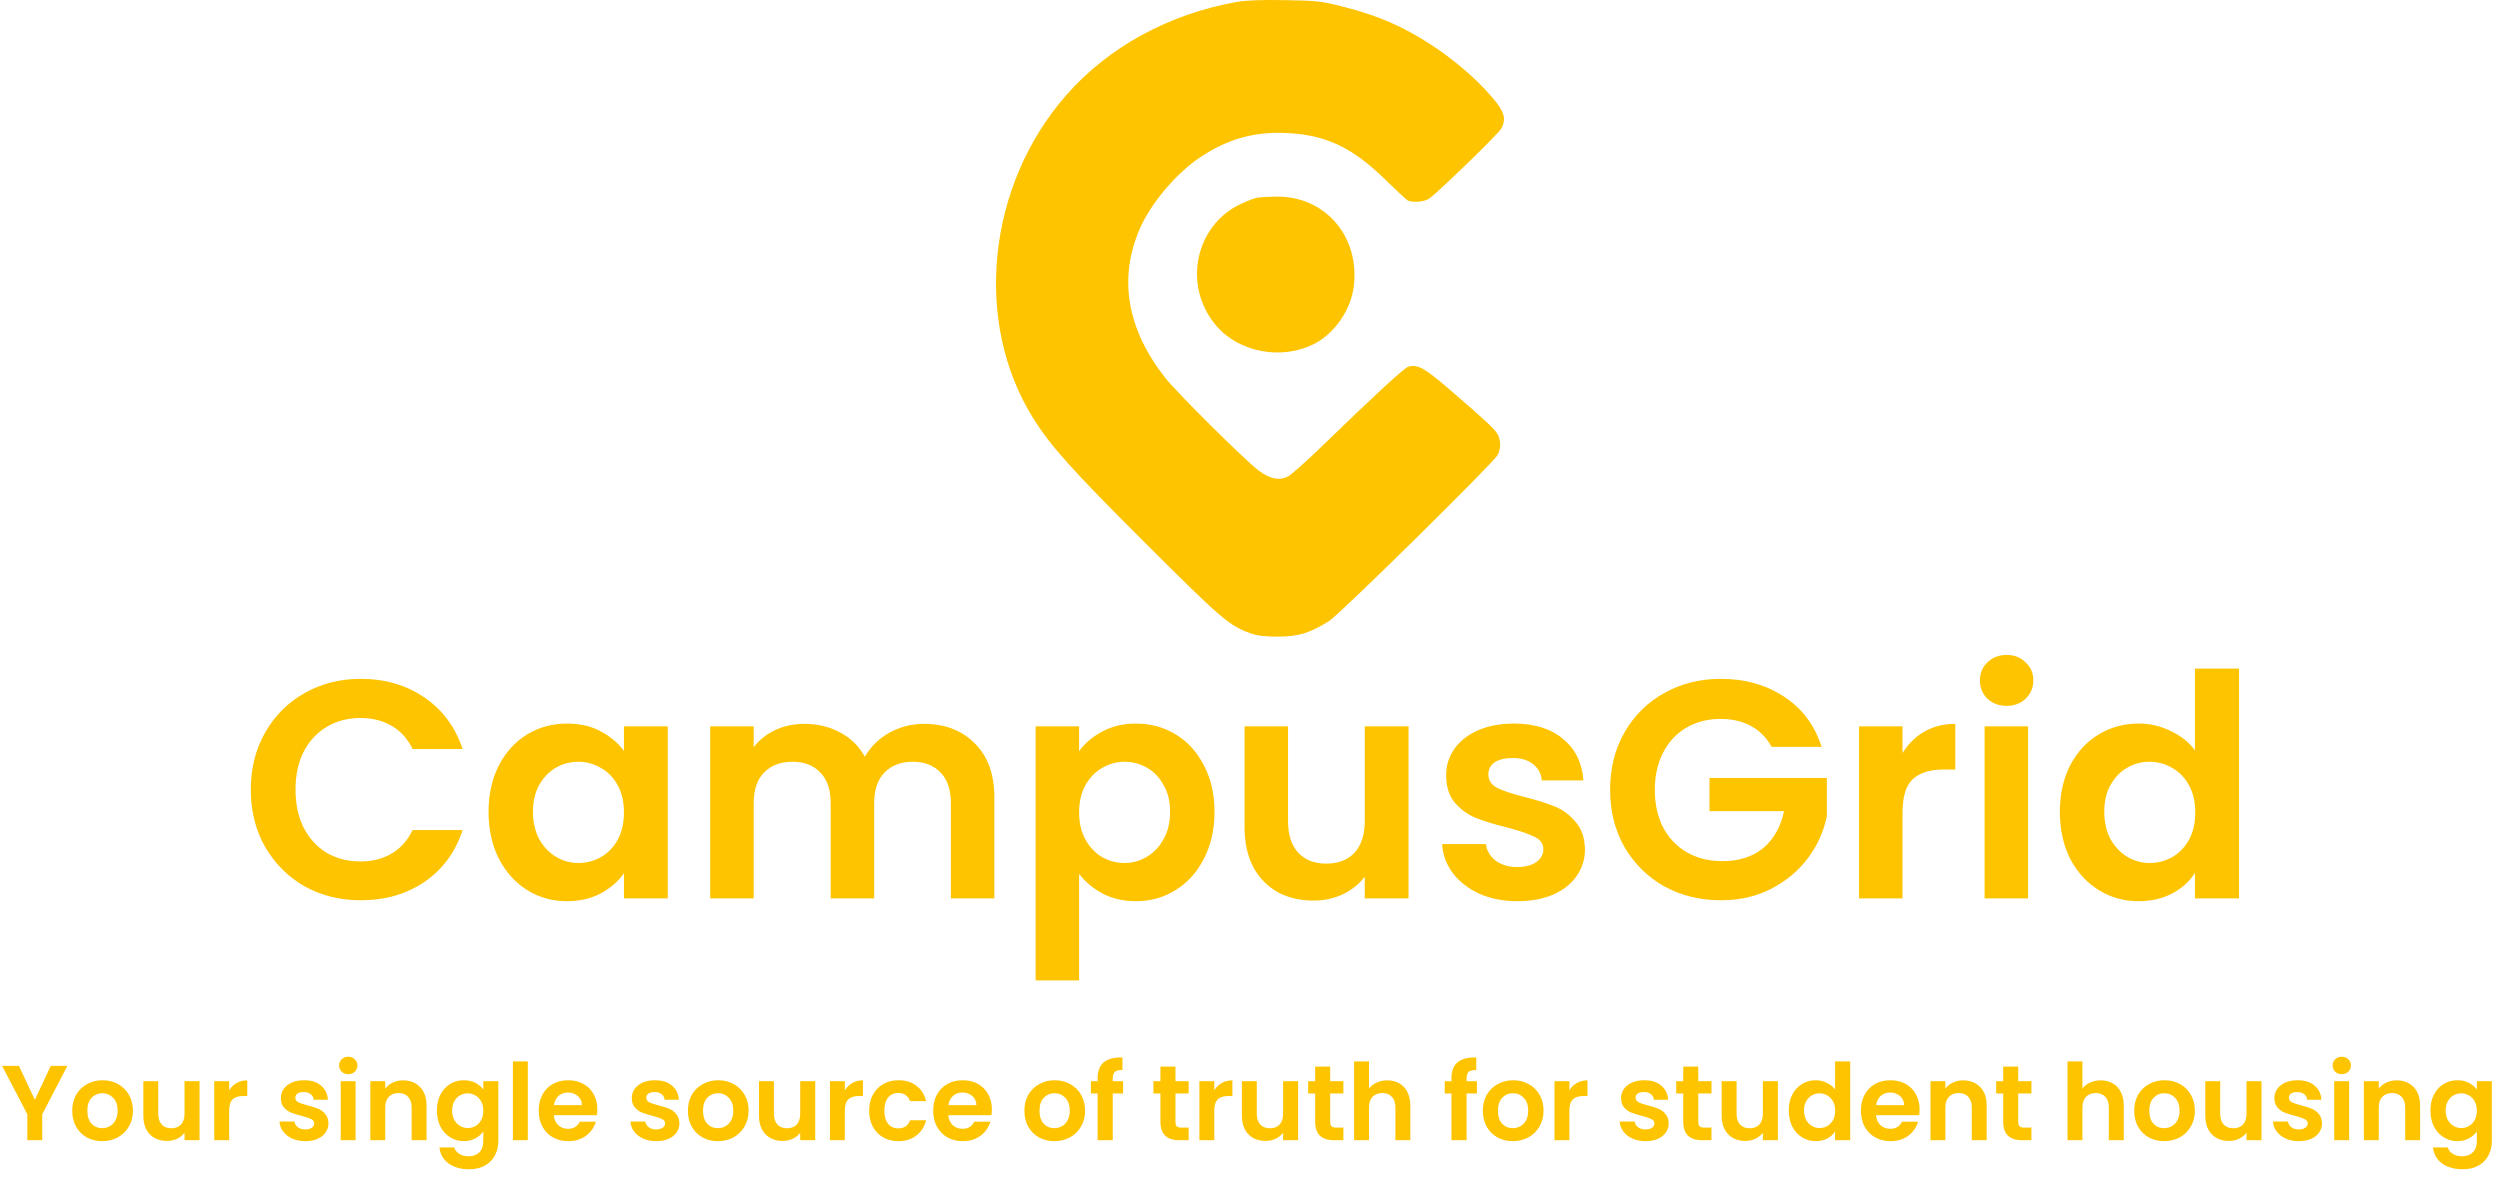<svg width="1127" height="533" viewBox="0 0 1127 533" fill="none" xmlns="http://www.w3.org/2000/svg">
<path fill-rule="evenodd" clip-rule="evenodd" d="M557.623 0.868C526.995 6.277 499.688 21.187 480.68 42.877C444.97 83.632 438.668 145.159 465.763 188.53C473.635 201.133 483.249 211.839 516.328 244.839C550.686 279.115 554.12 282.059 563.804 285.533C566.744 286.588 570.286 287.008 576.167 287C585.228 286.988 590.512 285.372 599.158 279.973C603.843 277.046 673.275 208.641 675.134 205.121C676.719 202.117 676.601 197.931 674.858 195.326C673.181 192.818 668.523 188.523 653.229 175.383C642.033 165.764 639.155 164.181 634.896 165.3C633.086 165.776 620.066 177.768 595.394 201.679C588.742 208.126 582.099 214.02 580.63 214.778C576.678 216.816 572.395 215.933 567.274 212.022C560.902 207.156 530.511 176.977 525.296 170.337C507.983 148.294 504.104 125.432 513.871 103.013C518.878 91.522 530.349 77.996 541.178 70.814C553.545 62.61 565.251 59.329 579.876 59.967C597.558 60.736 609.469 66.337 624.455 80.925C629.363 85.703 633.857 89.915 634.443 90.286C636.287 91.452 642.062 91.044 644.185 89.596C648.052 86.959 675.624 60.205 676.787 57.959C679.408 52.903 678.087 49.636 669.792 40.663C663.288 33.627 653.893 25.825 644.987 20.065C632.058 11.702 621.428 7.116 605.426 2.998C595.921 0.552 593.911 0.325 579.464 0.061C568.893 -0.131 561.796 0.13 557.623 0.868ZM566.691 89.125C565.56 89.336 562.407 90.527 559.686 91.773C538.624 101.415 532.964 128.984 548.361 146.931C558.627 158.897 577.866 162.44 592.402 155.042C601.615 150.352 608.972 139.712 610.279 129.185C613.094 106.515 597.274 88.245 575.163 88.63C571.636 88.692 567.824 88.915 566.691 89.125Z" fill="#FEC400"/>
<path d="M113.058 356C113.058 346.387 115.205 337.8 119.498 330.24C123.885 322.587 129.812 316.66 137.278 312.46C144.838 308.167 153.285 306.02 162.618 306.02C173.538 306.02 183.105 308.82 191.318 314.42C199.532 320.02 205.272 327.767 208.538 337.66H185.998C183.758 332.993 180.585 329.493 176.478 327.16C172.465 324.827 167.798 323.66 162.478 323.66C156.785 323.66 151.698 325.013 147.218 327.72C142.832 330.333 139.378 334.067 136.858 338.92C134.432 343.773 133.218 349.467 133.218 356C133.218 362.44 134.432 368.133 136.858 373.08C139.378 377.933 142.832 381.713 147.218 384.42C151.698 387.033 156.785 388.34 162.478 388.34C167.798 388.34 172.465 387.173 176.478 384.84C180.585 382.413 183.758 378.867 185.998 374.2H208.538C205.272 384.187 199.532 391.98 191.318 397.58C183.198 403.087 173.632 405.84 162.618 405.84C153.285 405.84 144.838 403.74 137.278 399.54C129.812 395.247 123.885 389.32 119.498 381.76C115.205 374.2 113.058 365.613 113.058 356ZM220.239 365.94C220.239 358.1 221.779 351.147 224.859 345.08C228.032 339.013 232.279 334.347 237.599 331.08C243.012 327.813 249.032 326.18 255.659 326.18C261.446 326.18 266.486 327.347 270.779 329.68C275.166 332.013 278.666 334.953 281.279 338.5V327.44H301.019V405H281.279V393.66C278.759 397.3 275.259 400.333 270.779 402.76C266.392 405.093 261.306 406.26 255.519 406.26C248.986 406.26 243.012 404.58 237.599 401.22C232.279 397.86 228.032 393.147 224.859 387.08C221.779 380.92 220.239 373.873 220.239 365.94ZM281.279 366.22C281.279 361.46 280.346 357.4 278.479 354.04C276.612 350.587 274.092 347.973 270.919 346.2C267.746 344.333 264.339 343.4 260.699 343.4C257.059 343.4 253.699 344.287 250.619 346.06C247.539 347.833 245.019 350.447 243.059 353.9C241.192 357.26 240.259 361.273 240.259 365.94C240.259 370.607 241.192 374.713 243.059 378.26C245.019 381.713 247.539 384.373 250.619 386.24C253.792 388.107 257.152 389.04 260.699 389.04C264.339 389.04 267.746 388.153 270.919 386.38C274.092 384.513 276.612 381.9 278.479 378.54C280.346 375.087 281.279 370.98 281.279 366.22ZM416.482 326.32C426.002 326.32 433.655 329.26 439.442 335.14C445.322 340.927 448.262 349.047 448.262 359.5V405H428.662V362.16C428.662 356.093 427.122 351.473 424.042 348.3C420.962 345.033 416.762 343.4 411.442 343.4C406.122 343.4 401.875 345.033 398.702 348.3C395.622 351.473 394.082 356.093 394.082 362.16V405H374.482V362.16C374.482 356.093 372.942 351.473 369.862 348.3C366.782 345.033 362.582 343.4 357.262 343.4C351.849 343.4 347.555 345.033 344.382 348.3C341.302 351.473 339.762 356.093 339.762 362.16V405H320.162V327.44H339.762V336.82C342.282 333.553 345.502 330.987 349.422 329.12C353.435 327.253 357.822 326.32 362.582 326.32C368.649 326.32 374.062 327.627 378.822 330.24C383.582 332.76 387.269 336.4 389.882 341.16C392.402 336.68 396.042 333.087 400.802 330.38C405.655 327.673 410.882 326.32 416.482 326.32ZM486.461 338.64C488.981 335.093 492.435 332.153 496.821 329.82C501.301 327.393 506.388 326.18 512.081 326.18C518.708 326.18 524.681 327.813 530.001 331.08C535.415 334.347 539.661 339.013 542.741 345.08C545.915 351.053 547.501 358.007 547.501 365.94C547.501 373.873 545.915 380.92 542.741 387.08C539.661 393.147 535.415 397.86 530.001 401.22C524.681 404.58 518.708 406.26 512.081 406.26C506.388 406.26 501.348 405.093 496.961 402.76C492.668 400.427 489.168 397.487 486.461 393.94V441.96H466.861V327.44H486.461V338.64ZM527.481 365.94C527.481 361.273 526.501 357.26 524.541 353.9C522.675 350.447 520.155 347.833 516.981 346.06C513.901 344.287 510.541 343.4 506.901 343.4C503.355 343.4 499.995 344.333 496.821 346.2C493.741 347.973 491.221 350.587 489.261 354.04C487.395 357.493 486.461 361.553 486.461 366.22C486.461 370.887 487.395 374.947 489.261 378.4C491.221 381.853 493.741 384.513 496.821 386.38C499.995 388.153 503.355 389.04 506.901 389.04C510.541 389.04 513.901 388.107 516.981 386.24C520.155 384.373 522.675 381.713 524.541 378.26C526.501 374.807 527.481 370.7 527.481 365.94ZM634.964 327.44V405H615.224V395.2C612.704 398.56 609.391 401.22 605.284 403.18C601.271 405.047 596.884 405.98 592.124 405.98C586.057 405.98 580.691 404.72 576.024 402.2C571.357 399.587 567.671 395.807 564.964 390.86C562.351 385.82 561.044 379.847 561.044 372.94V327.44H580.644V370.14C580.644 376.3 582.184 381.06 585.264 384.42C588.344 387.687 592.544 389.32 597.864 389.32C603.277 389.32 607.524 387.687 610.604 384.42C613.684 381.06 615.224 376.3 615.224 370.14V327.44H634.964ZM683.983 406.26C677.636 406.26 671.943 405.14 666.903 402.9C661.863 400.567 657.849 397.44 654.863 393.52C651.969 389.6 650.383 385.26 650.103 380.5H669.843C670.216 383.487 671.663 385.96 674.183 387.92C676.796 389.88 680.016 390.86 683.843 390.86C687.576 390.86 690.469 390.113 692.523 388.62C694.669 387.127 695.743 385.213 695.743 382.88C695.743 380.36 694.436 378.493 691.823 377.28C689.303 375.973 685.243 374.573 679.643 373.08C673.856 371.68 669.096 370.233 665.363 368.74C661.723 367.247 658.549 364.96 655.843 361.88C653.229 358.8 651.923 354.647 651.923 349.42C651.923 345.127 653.136 341.207 655.563 337.66C658.083 334.113 661.629 331.313 666.203 329.26C670.869 327.207 676.329 326.18 682.583 326.18C691.823 326.18 699.196 328.513 704.703 333.18C710.209 337.753 713.243 343.96 713.803 351.8H695.043C694.763 348.72 693.456 346.293 691.123 344.52C688.883 342.653 685.849 341.72 682.023 341.72C678.476 341.72 675.723 342.373 673.763 343.68C671.896 344.987 670.963 346.807 670.963 349.14C670.963 351.753 672.269 353.76 674.883 355.16C677.496 356.467 681.556 357.82 687.063 359.22C692.663 360.62 697.283 362.067 700.923 363.56C704.563 365.053 707.689 367.387 710.303 370.56C713.009 373.64 714.409 377.747 714.503 382.88C714.503 387.36 713.243 391.373 710.723 394.92C708.296 398.467 704.749 401.267 700.083 403.32C695.509 405.28 690.143 406.26 683.983 406.26ZM798.632 336.68C796.392 332.573 793.312 329.447 789.392 327.3C785.472 325.153 780.898 324.08 775.672 324.08C769.885 324.08 764.752 325.387 760.272 328C755.792 330.613 752.292 334.347 749.772 339.2C747.252 344.053 745.992 349.653 745.992 356C745.992 362.533 747.252 368.227 749.772 373.08C752.385 377.933 755.978 381.667 760.552 384.28C765.125 386.893 770.445 388.2 776.512 388.2C783.978 388.2 790.092 386.24 794.852 382.32C799.612 378.307 802.738 372.753 804.232 365.66H770.632V350.68H823.552V367.76C822.245 374.573 819.445 380.873 815.152 386.66C810.858 392.447 805.305 397.113 798.492 400.66C791.772 404.113 784.212 405.84 775.812 405.84C766.385 405.84 757.845 403.74 750.192 399.54C742.632 395.247 736.658 389.32 732.272 381.76C727.978 374.2 725.832 365.613 725.832 356C725.832 346.387 727.978 337.8 732.272 330.24C736.658 322.587 742.632 316.66 750.192 312.46C757.845 308.167 766.338 306.02 775.672 306.02C786.685 306.02 796.252 308.727 804.372 314.14C812.492 319.46 818.092 326.973 821.172 336.68H798.632ZM857.653 339.48C860.173 335.373 863.439 332.153 867.453 329.82C871.559 327.487 876.226 326.32 881.453 326.32V346.9H876.273C870.113 346.9 865.446 348.347 862.273 351.24C859.193 354.133 857.653 359.173 857.653 366.36V405H838.053V327.44H857.653V339.48ZM904.594 318.2C901.141 318.2 898.247 317.127 895.914 314.98C893.674 312.74 892.554 309.987 892.554 306.72C892.554 303.453 893.674 300.747 895.914 298.6C898.247 296.36 901.141 295.24 904.594 295.24C908.047 295.24 910.894 296.36 913.134 298.6C915.467 300.747 916.634 303.453 916.634 306.72C916.634 309.987 915.467 312.74 913.134 314.98C910.894 317.127 908.047 318.2 904.594 318.2ZM914.254 327.44V405H894.654V327.44H914.254ZM928.579 365.94C928.579 358.1 930.119 351.147 933.199 345.08C936.372 339.013 940.666 334.347 946.079 331.08C951.492 327.813 957.512 326.18 964.139 326.18C969.179 326.18 973.986 327.3 978.559 329.54C983.132 331.687 986.772 334.58 989.479 338.22V301.4H1009.36V405H989.479V393.52C987.052 397.347 983.646 400.427 979.259 402.76C974.872 405.093 969.786 406.26 963.999 406.26C957.466 406.26 951.492 404.58 946.079 401.22C940.666 397.86 936.372 393.147 933.199 387.08C930.119 380.92 928.579 373.873 928.579 365.94ZM989.619 366.22C989.619 361.46 988.686 357.4 986.819 354.04C984.952 350.587 982.432 347.973 979.259 346.2C976.086 344.333 972.679 343.4 969.039 343.4C965.399 343.4 962.039 344.287 958.959 346.06C955.879 347.833 953.359 350.447 951.399 353.9C949.532 357.26 948.599 361.273 948.599 365.94C948.599 370.607 949.532 374.713 951.399 378.26C953.359 381.713 955.879 384.373 958.959 386.24C962.132 388.107 965.492 389.04 969.039 389.04C972.679 389.04 976.086 388.153 979.259 386.38C982.432 384.513 984.952 381.9 986.819 378.54C988.686 375.087 989.619 370.98 989.619 366.22Z" fill="#FEC400"/>
<path d="M30.366 480.496L19.038 502.336V514H12.318V502.336L0.942 480.496H8.526L15.726 495.808L22.878 480.496H30.366ZM46.05 514.432C43.49 514.432 41.186 513.872 39.138 512.752C37.09 511.6 35.474 509.984 34.29 507.904C33.138 505.824 32.562 503.424 32.562 500.704C32.562 497.984 33.154 495.584 34.338 493.504C35.554 491.424 37.202 489.824 39.282 488.704C41.362 487.552 43.682 486.976 46.242 486.976C48.802 486.976 51.122 487.552 53.202 488.704C55.282 489.824 56.914 491.424 58.098 493.504C59.314 495.584 59.922 497.984 59.922 500.704C59.922 503.424 59.298 505.824 58.05 507.904C56.834 509.984 55.17 511.6 53.058 512.752C50.978 513.872 48.642 514.432 46.05 514.432ZM46.05 508.576C47.266 508.576 48.402 508.288 49.458 507.712C50.546 507.104 51.41 506.208 52.05 505.024C52.69 503.84 53.01 502.4 53.01 500.704C53.01 498.176 52.338 496.24 50.994 494.896C49.682 493.52 48.066 492.832 46.146 492.832C44.226 492.832 42.61 493.52 41.298 494.896C40.018 496.24 39.378 498.176 39.378 500.704C39.378 503.232 40.002 505.184 41.25 506.56C42.53 507.904 44.13 508.576 46.05 508.576ZM89.955 487.408V514H83.187V510.64C82.323 511.792 81.187 512.704 79.779 513.376C78.403 514.016 76.899 514.336 75.267 514.336C73.187 514.336 71.347 513.904 69.747 513.04C68.147 512.144 66.883 510.848 65.955 509.152C65.059 507.424 64.611 505.376 64.611 503.008V487.408H71.331V502.048C71.331 504.16 71.859 505.792 72.915 506.944C73.971 508.064 75.411 508.624 77.235 508.624C79.091 508.624 80.547 508.064 81.603 506.944C82.659 505.792 83.187 504.16 83.187 502.048V487.408H89.955ZM103.305 491.536C104.169 490.128 105.289 489.024 106.665 488.224C108.073 487.424 109.673 487.024 111.465 487.024V494.08H109.689C107.577 494.08 105.977 494.576 104.889 495.568C103.833 496.56 103.305 498.288 103.305 500.752V514H96.585V487.408H103.305V491.536ZM137.605 514.432C135.429 514.432 133.477 514.048 131.749 513.28C130.021 512.48 128.645 511.408 127.621 510.064C126.629 508.72 126.085 507.232 125.989 505.6H132.757C132.885 506.624 133.381 507.472 134.245 508.144C135.141 508.816 136.245 509.152 137.557 509.152C138.837 509.152 139.829 508.896 140.533 508.384C141.269 507.872 141.637 507.216 141.637 506.416C141.637 505.552 141.189 504.912 140.293 504.496C139.429 504.048 138.037 503.568 136.117 503.056C134.133 502.576 132.501 502.08 131.221 501.568C129.973 501.056 128.885 500.272 127.957 499.216C127.061 498.16 126.613 496.736 126.613 494.944C126.613 493.472 127.029 492.128 127.861 490.912C128.725 489.696 129.941 488.736 131.509 488.032C133.109 487.328 134.981 486.976 137.125 486.976C140.293 486.976 142.821 487.776 144.709 489.376C146.597 490.944 147.637 493.072 147.829 495.76H141.397C141.301 494.704 140.853 493.872 140.053 493.264C139.285 492.624 138.245 492.304 136.933 492.304C135.717 492.304 134.773 492.528 134.101 492.976C133.461 493.424 133.141 494.048 133.141 494.848C133.141 495.744 133.589 496.432 134.485 496.912C135.381 497.36 136.773 497.824 138.661 498.304C140.581 498.784 142.165 499.28 143.413 499.792C144.661 500.304 145.733 501.104 146.629 502.192C147.557 503.248 148.037 504.656 148.069 506.416C148.069 507.952 147.637 509.328 146.773 510.544C145.941 511.76 144.725 512.72 143.125 513.424C141.557 514.096 139.717 514.432 137.605 514.432ZM156.993 484.24C155.809 484.24 154.817 483.872 154.017 483.136C153.249 482.368 152.865 481.424 152.865 480.304C152.865 479.184 153.249 478.256 154.017 477.52C154.817 476.752 155.809 476.368 156.993 476.368C158.177 476.368 159.153 476.752 159.921 477.52C160.721 478.256 161.121 479.184 161.121 480.304C161.121 481.424 160.721 482.368 159.921 483.136C159.153 483.872 158.177 484.24 156.993 484.24ZM160.305 487.408V514H153.585V487.408H160.305ZM181.681 487.024C184.849 487.024 187.409 488.032 189.361 490.048C191.313 492.032 192.289 494.816 192.289 498.4V514H185.569V499.312C185.569 497.2 185.041 495.584 183.985 494.464C182.929 493.312 181.489 492.736 179.665 492.736C177.809 492.736 176.337 493.312 175.249 494.464C174.193 495.584 173.665 497.2 173.665 499.312V514H166.945V487.408H173.665V490.72C174.561 489.568 175.697 488.672 177.073 488.032C178.481 487.36 180.017 487.024 181.681 487.024ZM209.095 486.976C211.079 486.976 212.823 487.376 214.327 488.176C215.831 488.944 217.015 489.952 217.879 491.2V487.408H224.647V514.192C224.647 516.656 224.151 518.848 223.159 520.768C222.167 522.72 220.679 524.256 218.695 525.376C216.711 526.528 214.311 527.104 211.495 527.104C207.719 527.104 204.615 526.224 202.183 524.464C199.783 522.704 198.423 520.304 198.103 517.264H204.775C205.127 518.48 205.879 519.44 207.031 520.144C208.215 520.88 209.639 521.248 211.303 521.248C213.255 521.248 214.839 520.656 216.055 519.472C217.271 518.32 217.879 516.56 217.879 514.192V510.064C217.015 511.312 215.815 512.352 214.279 513.184C212.775 514.016 211.047 514.432 209.095 514.432C206.855 514.432 204.807 513.856 202.951 512.704C201.095 511.552 199.623 509.936 198.535 507.856C197.479 505.744 196.951 503.328 196.951 500.608C196.951 497.92 197.479 495.536 198.535 493.456C199.623 491.376 201.079 489.776 202.903 488.656C204.759 487.536 206.823 486.976 209.095 486.976ZM217.879 500.704C217.879 499.072 217.559 497.68 216.919 496.528C216.279 495.344 215.415 494.448 214.327 493.84C213.239 493.2 212.071 492.88 210.823 492.88C209.575 492.88 208.423 493.184 207.367 493.792C206.311 494.4 205.447 495.296 204.775 496.48C204.135 497.632 203.815 499.008 203.815 500.608C203.815 502.208 204.135 503.616 204.775 504.832C205.447 506.016 206.311 506.928 207.367 507.568C208.455 508.208 209.607 508.528 210.823 508.528C212.071 508.528 213.239 508.224 214.327 507.616C215.415 506.976 216.279 506.08 216.919 504.928C217.559 503.744 217.879 502.336 217.879 500.704ZM237.93 478.48V514H231.21V478.48H237.93ZM269.29 500.128C269.29 501.088 269.226 501.952 269.098 502.72H249.658C249.818 504.64 250.49 506.144 251.674 507.232C252.858 508.32 254.314 508.864 256.042 508.864C258.538 508.864 260.314 507.792 261.37 505.648H268.618C267.85 508.208 266.378 510.32 264.202 511.984C262.026 513.616 259.354 514.432 256.186 514.432C253.626 514.432 251.322 513.872 249.274 512.752C247.258 511.6 245.674 509.984 244.522 507.904C243.402 505.824 242.842 503.424 242.842 500.704C242.842 497.952 243.402 495.536 244.522 493.456C245.642 491.376 247.21 489.776 249.226 488.656C251.242 487.536 253.562 486.976 256.186 486.976C258.714 486.976 260.97 487.52 262.954 488.608C264.97 489.696 266.522 491.248 267.61 493.264C268.73 495.248 269.29 497.536 269.29 500.128ZM262.33 498.208C262.298 496.48 261.674 495.104 260.458 494.08C259.242 493.024 257.754 492.496 255.994 492.496C254.33 492.496 252.922 493.008 251.77 494.032C250.65 495.024 249.962 496.416 249.706 498.208H262.33ZM295.808 514.432C293.632 514.432 291.68 514.048 289.952 513.28C288.224 512.48 286.848 511.408 285.824 510.064C284.832 508.72 284.288 507.232 284.192 505.6H290.96C291.088 506.624 291.584 507.472 292.448 508.144C293.344 508.816 294.448 509.152 295.76 509.152C297.04 509.152 298.032 508.896 298.736 508.384C299.472 507.872 299.84 507.216 299.84 506.416C299.84 505.552 299.392 504.912 298.496 504.496C297.632 504.048 296.24 503.568 294.32 503.056C292.336 502.576 290.704 502.08 289.424 501.568C288.176 501.056 287.088 500.272 286.16 499.216C285.264 498.16 284.816 496.736 284.816 494.944C284.816 493.472 285.232 492.128 286.064 490.912C286.928 489.696 288.144 488.736 289.712 488.032C291.312 487.328 293.184 486.976 295.328 486.976C298.496 486.976 301.024 487.776 302.912 489.376C304.8 490.944 305.84 493.072 306.032 495.76H299.6C299.504 494.704 299.056 493.872 298.256 493.264C297.488 492.624 296.448 492.304 295.136 492.304C293.92 492.304 292.976 492.528 292.304 492.976C291.664 493.424 291.344 494.048 291.344 494.848C291.344 495.744 291.792 496.432 292.688 496.912C293.584 497.36 294.976 497.824 296.864 498.304C298.784 498.784 300.368 499.28 301.616 499.792C302.864 500.304 303.936 501.104 304.832 502.192C305.76 503.248 306.24 504.656 306.272 506.416C306.272 507.952 305.84 509.328 304.976 510.544C304.144 511.76 302.928 512.72 301.328 513.424C299.76 514.096 297.92 514.432 295.808 514.432ZM323.597 514.432C321.037 514.432 318.733 513.872 316.685 512.752C314.637 511.6 313.021 509.984 311.837 507.904C310.685 505.824 310.109 503.424 310.109 500.704C310.109 497.984 310.701 495.584 311.885 493.504C313.101 491.424 314.749 489.824 316.829 488.704C318.909 487.552 321.229 486.976 323.789 486.976C326.349 486.976 328.669 487.552 330.749 488.704C332.829 489.824 334.461 491.424 335.645 493.504C336.861 495.584 337.469 497.984 337.469 500.704C337.469 503.424 336.845 505.824 335.597 507.904C334.381 509.984 332.717 511.6 330.605 512.752C328.525 513.872 326.189 514.432 323.597 514.432ZM323.597 508.576C324.813 508.576 325.949 508.288 327.005 507.712C328.093 507.104 328.957 506.208 329.597 505.024C330.237 503.84 330.557 502.4 330.557 500.704C330.557 498.176 329.885 496.24 328.541 494.896C327.229 493.52 325.613 492.832 323.693 492.832C321.773 492.832 320.157 493.52 318.845 494.896C317.565 496.24 316.925 498.176 316.925 500.704C316.925 503.232 317.549 505.184 318.797 506.56C320.077 507.904 321.677 508.576 323.597 508.576ZM367.502 487.408V514H360.734V510.64C359.87 511.792 358.734 512.704 357.326 513.376C355.95 514.016 354.446 514.336 352.814 514.336C350.734 514.336 348.894 513.904 347.294 513.04C345.694 512.144 344.43 510.848 343.502 509.152C342.606 507.424 342.158 505.376 342.158 503.008V487.408H348.878V502.048C348.878 504.16 349.406 505.792 350.462 506.944C351.518 508.064 352.958 508.624 354.782 508.624C356.638 508.624 358.094 508.064 359.15 506.944C360.206 505.792 360.734 504.16 360.734 502.048V487.408H367.502ZM380.852 491.536C381.716 490.128 382.836 489.024 384.212 488.224C385.62 487.424 387.22 487.024 389.012 487.024V494.08H387.236C385.124 494.08 383.524 494.576 382.436 495.568C381.38 496.56 380.852 498.288 380.852 500.752V514H374.132V487.408H380.852V491.536ZM391.811 500.704C391.811 497.952 392.371 495.552 393.491 493.504C394.611 491.424 396.163 489.824 398.147 488.704C400.131 487.552 402.403 486.976 404.963 486.976C408.259 486.976 410.979 487.808 413.123 489.472C415.299 491.104 416.755 493.408 417.491 496.384H410.243C409.859 495.232 409.203 494.336 408.275 493.696C407.379 493.024 406.259 492.688 404.915 492.688C402.995 492.688 401.475 493.392 400.355 494.8C399.235 496.176 398.675 498.144 398.675 500.704C398.675 503.232 399.235 505.2 400.355 506.608C401.475 507.984 402.995 508.672 404.915 508.672C407.635 508.672 409.411 507.456 410.243 505.024H417.491C416.755 507.904 415.299 510.192 413.123 511.888C410.947 513.584 408.227 514.432 404.963 514.432C402.403 514.432 400.131 513.872 398.147 512.752C396.163 511.6 394.611 510 393.491 507.952C392.371 505.872 391.811 503.456 391.811 500.704ZM447.134 500.128C447.134 501.088 447.07 501.952 446.942 502.72H427.502C427.662 504.64 428.334 506.144 429.518 507.232C430.702 508.32 432.158 508.864 433.886 508.864C436.382 508.864 438.158 507.792 439.214 505.648H446.462C445.694 508.208 444.222 510.32 442.046 511.984C439.87 513.616 437.198 514.432 434.03 514.432C431.47 514.432 429.166 513.872 427.118 512.752C425.102 511.6 423.518 509.984 422.366 507.904C421.246 505.824 420.686 503.424 420.686 500.704C420.686 497.952 421.246 495.536 422.366 493.456C423.486 491.376 425.054 489.776 427.07 488.656C429.086 487.536 431.406 486.976 434.03 486.976C436.558 486.976 438.814 487.52 440.798 488.608C442.814 489.696 444.366 491.248 445.454 493.264C446.574 495.248 447.134 497.536 447.134 500.128ZM440.174 498.208C440.142 496.48 439.518 495.104 438.302 494.08C437.086 493.024 435.598 492.496 433.838 492.496C432.174 492.496 430.766 493.008 429.614 494.032C428.494 495.024 427.806 496.416 427.55 498.208H440.174ZM475.284 514.432C472.724 514.432 470.42 513.872 468.372 512.752C466.324 511.6 464.708 509.984 463.524 507.904C462.372 505.824 461.796 503.424 461.796 500.704C461.796 497.984 462.388 495.584 463.572 493.504C464.788 491.424 466.436 489.824 468.516 488.704C470.596 487.552 472.916 486.976 475.476 486.976C478.036 486.976 480.356 487.552 482.436 488.704C484.516 489.824 486.148 491.424 487.332 493.504C488.548 495.584 489.156 497.984 489.156 500.704C489.156 503.424 488.532 505.824 487.284 507.904C486.068 509.984 484.404 511.6 482.292 512.752C480.212 513.872 477.876 514.432 475.284 514.432ZM475.284 508.576C476.5 508.576 477.636 508.288 478.692 507.712C479.78 507.104 480.644 506.208 481.284 505.024C481.924 503.84 482.244 502.4 482.244 500.704C482.244 498.176 481.572 496.24 480.228 494.896C478.916 493.52 477.3 492.832 475.38 492.832C473.46 492.832 471.844 493.52 470.532 494.896C469.252 496.24 468.612 498.176 468.612 500.704C468.612 503.232 469.236 505.184 470.484 506.56C471.764 507.904 473.364 508.576 475.284 508.576ZM506.277 492.928H501.621V514H494.805V492.928H491.781V487.408H494.805V486.064C494.805 482.8 495.733 480.4 497.589 478.864C499.445 477.328 502.245 476.608 505.989 476.704V482.368C504.357 482.336 503.221 482.608 502.581 483.184C501.941 483.76 501.621 484.8 501.621 486.304V487.408H506.277V492.928ZM529.894 492.928V505.792C529.894 506.688 530.102 507.344 530.518 507.76C530.966 508.144 531.702 508.336 532.726 508.336H535.846V514H531.622C525.958 514 523.126 511.248 523.126 505.744V492.928H519.958V487.408H523.126V480.832H529.894V487.408H535.846V492.928H529.894ZM547.399 491.536C548.263 490.128 549.383 489.024 550.759 488.224C552.167 487.424 553.767 487.024 555.559 487.024V494.08H553.783C551.671 494.08 550.071 494.576 548.983 495.568C547.927 496.56 547.399 498.288 547.399 500.752V514H540.679V487.408H547.399V491.536ZM585.189 487.408V514H578.421V510.64C577.557 511.792 576.421 512.704 575.013 513.376C573.637 514.016 572.133 514.336 570.501 514.336C568.421 514.336 566.581 513.904 564.981 513.04C563.381 512.144 562.117 510.848 561.189 509.152C560.293 507.424 559.845 505.376 559.845 503.008V487.408H566.565V502.048C566.565 504.16 567.093 505.792 568.149 506.944C569.205 508.064 570.645 508.624 572.469 508.624C574.325 508.624 575.781 508.064 576.837 506.944C577.893 505.792 578.421 504.16 578.421 502.048V487.408H585.189ZM599.644 492.928V505.792C599.644 506.688 599.852 507.344 600.268 507.76C600.716 508.144 601.452 508.336 602.476 508.336H605.596V514H601.372C595.708 514 592.876 511.248 592.876 505.744V492.928H589.708V487.408H592.876V480.832H599.644V487.408H605.596V492.928H599.644ZM625.405 487.024C627.421 487.024 629.213 487.472 630.781 488.368C632.349 489.232 633.565 490.528 634.429 492.256C635.325 493.952 635.773 496 635.773 498.4V514H629.053V499.312C629.053 497.2 628.525 495.584 627.469 494.464C626.413 493.312 624.973 492.736 623.149 492.736C621.293 492.736 619.821 493.312 618.733 494.464C617.677 495.584 617.149 497.2 617.149 499.312V514H610.429V478.48H617.149V490.72C618.013 489.568 619.165 488.672 620.605 488.032C622.045 487.36 623.645 487.024 625.405 487.024ZM665.793 492.928H661.137V514H654.321V492.928H651.297V487.408H654.321V486.064C654.321 482.8 655.249 480.4 657.105 478.864C658.961 477.328 661.761 476.608 665.505 476.704V482.368C663.873 482.336 662.737 482.608 662.097 483.184C661.457 483.76 661.137 484.8 661.137 486.304V487.408H665.793V492.928ZM681.956 514.432C679.396 514.432 677.092 513.872 675.044 512.752C672.996 511.6 671.38 509.984 670.196 507.904C669.044 505.824 668.468 503.424 668.468 500.704C668.468 497.984 669.06 495.584 670.244 493.504C671.46 491.424 673.108 489.824 675.188 488.704C677.268 487.552 679.588 486.976 682.148 486.976C684.708 486.976 687.028 487.552 689.108 488.704C691.188 489.824 692.82 491.424 694.004 493.504C695.22 495.584 695.828 497.984 695.828 500.704C695.828 503.424 695.204 505.824 693.956 507.904C692.74 509.984 691.076 511.6 688.964 512.752C686.884 513.872 684.548 514.432 681.956 514.432ZM681.956 508.576C683.172 508.576 684.308 508.288 685.364 507.712C686.452 507.104 687.316 506.208 687.956 505.024C688.596 503.84 688.916 502.4 688.916 500.704C688.916 498.176 688.244 496.24 686.9 494.896C685.588 493.52 683.972 492.832 682.052 492.832C680.132 492.832 678.516 493.52 677.204 494.896C675.924 496.24 675.284 498.176 675.284 500.704C675.284 503.232 675.908 505.184 677.156 506.56C678.436 507.904 680.036 508.576 681.956 508.576ZM707.477 491.536C708.341 490.128 709.461 489.024 710.837 488.224C712.245 487.424 713.845 487.024 715.637 487.024V494.08H713.861C711.749 494.08 710.149 494.576 709.061 495.568C708.005 496.56 707.477 498.288 707.477 500.752V514H700.757V487.408H707.477V491.536ZM741.777 514.432C739.601 514.432 737.649 514.048 735.921 513.28C734.193 512.48 732.817 511.408 731.793 510.064C730.801 508.72 730.257 507.232 730.161 505.6H736.929C737.057 506.624 737.553 507.472 738.417 508.144C739.313 508.816 740.417 509.152 741.729 509.152C743.009 509.152 744.001 508.896 744.705 508.384C745.441 507.872 745.809 507.216 745.809 506.416C745.809 505.552 745.361 504.912 744.465 504.496C743.601 504.048 742.209 503.568 740.289 503.056C738.305 502.576 736.673 502.08 735.393 501.568C734.145 501.056 733.057 500.272 732.129 499.216C731.233 498.16 730.785 496.736 730.785 494.944C730.785 493.472 731.201 492.128 732.033 490.912C732.897 489.696 734.113 488.736 735.681 488.032C737.281 487.328 739.153 486.976 741.297 486.976C744.465 486.976 746.993 487.776 748.881 489.376C750.769 490.944 751.809 493.072 752.001 495.76H745.569C745.473 494.704 745.025 493.872 744.225 493.264C743.457 492.624 742.417 492.304 741.105 492.304C739.889 492.304 738.945 492.528 738.273 492.976C737.633 493.424 737.313 494.048 737.313 494.848C737.313 495.744 737.761 496.432 738.657 496.912C739.553 497.36 740.945 497.824 742.833 498.304C744.753 498.784 746.337 499.28 747.585 499.792C748.833 500.304 749.905 501.104 750.801 502.192C751.729 503.248 752.209 504.656 752.241 506.416C752.241 507.952 751.809 509.328 750.945 510.544C750.113 511.76 748.897 512.72 747.297 513.424C745.729 514.096 743.889 514.432 741.777 514.432ZM765.581 492.928V505.792C765.581 506.688 765.789 507.344 766.205 507.76C766.653 508.144 767.389 508.336 768.413 508.336H771.533V514H767.309C761.645 514 758.813 511.248 758.813 505.744V492.928H755.645V487.408H758.813V480.832H765.581V487.408H771.533V492.928H765.581ZM801.471 487.408V514H794.703V510.64C793.839 511.792 792.703 512.704 791.295 513.376C789.919 514.016 788.415 514.336 786.783 514.336C784.703 514.336 782.863 513.904 781.263 513.04C779.663 512.144 778.399 510.848 777.471 509.152C776.575 507.424 776.127 505.376 776.127 503.008V487.408H782.847V502.048C782.847 504.16 783.375 505.792 784.431 506.944C785.487 508.064 786.927 508.624 788.751 508.624C790.607 508.624 792.063 508.064 793.119 506.944C794.175 505.792 794.703 504.16 794.703 502.048V487.408H801.471ZM806.373 500.608C806.373 497.92 806.901 495.536 807.957 493.456C809.045 491.376 810.517 489.776 812.373 488.656C814.229 487.536 816.293 486.976 818.565 486.976C820.293 486.976 821.941 487.36 823.509 488.128C825.077 488.864 826.325 489.856 827.253 491.104V478.48H834.069V514H827.253V510.064C826.421 511.376 825.253 512.432 823.749 513.232C822.245 514.032 820.501 514.432 818.517 514.432C816.277 514.432 814.229 513.856 812.373 512.704C810.517 511.552 809.045 509.936 807.957 507.856C806.901 505.744 806.373 503.328 806.373 500.608ZM827.301 500.704C827.301 499.072 826.981 497.68 826.341 496.528C825.701 495.344 824.837 494.448 823.749 493.84C822.661 493.2 821.493 492.88 820.245 492.88C818.997 492.88 817.845 493.184 816.789 493.792C815.733 494.4 814.869 495.296 814.197 496.48C813.557 497.632 813.237 499.008 813.237 500.608C813.237 502.208 813.557 503.616 814.197 504.832C814.869 506.016 815.733 506.928 816.789 507.568C817.877 508.208 819.029 508.528 820.245 508.528C821.493 508.528 822.661 508.224 823.749 507.616C824.837 506.976 825.701 506.08 826.341 504.928C826.981 503.744 827.301 502.336 827.301 500.704ZM865.352 500.128C865.352 501.088 865.288 501.952 865.16 502.72H845.72C845.88 504.64 846.552 506.144 847.736 507.232C848.92 508.32 850.376 508.864 852.104 508.864C854.6 508.864 856.376 507.792 857.432 505.648H864.68C863.912 508.208 862.44 510.32 860.264 511.984C858.088 513.616 855.416 514.432 852.248 514.432C849.688 514.432 847.384 513.872 845.336 512.752C843.32 511.6 841.736 509.984 840.584 507.904C839.464 505.824 838.904 503.424 838.904 500.704C838.904 497.952 839.464 495.536 840.584 493.456C841.704 491.376 843.272 489.776 845.288 488.656C847.304 487.536 849.624 486.976 852.248 486.976C854.776 486.976 857.032 487.52 859.016 488.608C861.032 489.696 862.584 491.248 863.672 493.264C864.792 495.248 865.352 497.536 865.352 500.128ZM858.392 498.208C858.36 496.48 857.736 495.104 856.52 494.08C855.304 493.024 853.816 492.496 852.056 492.496C850.392 492.496 848.984 493.008 847.832 494.032C846.712 495.024 846.024 496.416 845.768 498.208H858.392ZM884.993 487.024C888.161 487.024 890.721 488.032 892.673 490.048C894.625 492.032 895.601 494.816 895.601 498.4V514H888.881V499.312C888.881 497.2 888.353 495.584 887.297 494.464C886.241 493.312 884.801 492.736 882.977 492.736C881.121 492.736 879.649 493.312 878.561 494.464C877.505 495.584 876.977 497.2 876.977 499.312V514H870.257V487.408H876.977V490.72C877.873 489.568 879.009 488.672 880.385 488.032C881.793 487.36 883.329 487.024 884.993 487.024ZM909.816 492.928V505.792C909.816 506.688 910.024 507.344 910.44 507.76C910.888 508.144 911.624 508.336 912.648 508.336H915.768V514H911.544C905.88 514 903.048 511.248 903.048 505.744V492.928H899.88V487.408H903.048V480.832H909.816V487.408H915.768V492.928H909.816ZM947.015 487.024C949.031 487.024 950.823 487.472 952.391 488.368C953.959 489.232 955.175 490.528 956.039 492.256C956.935 493.952 957.383 496 957.383 498.4V514H950.663V499.312C950.663 497.2 950.135 495.584 949.079 494.464C948.023 493.312 946.583 492.736 944.759 492.736C942.903 492.736 941.431 493.312 940.343 494.464C939.287 495.584 938.759 497.2 938.759 499.312V514H932.039V478.48H938.759V490.72C939.623 489.568 940.775 488.672 942.215 488.032C943.655 487.36 945.255 487.024 947.015 487.024ZM975.581 514.432C973.021 514.432 970.717 513.872 968.669 512.752C966.621 511.6 965.005 509.984 963.821 507.904C962.669 505.824 962.093 503.424 962.093 500.704C962.093 497.984 962.685 495.584 963.869 493.504C965.085 491.424 966.733 489.824 968.813 488.704C970.893 487.552 973.213 486.976 975.773 486.976C978.333 486.976 980.653 487.552 982.733 488.704C984.813 489.824 986.445 491.424 987.629 493.504C988.845 495.584 989.453 497.984 989.453 500.704C989.453 503.424 988.829 505.824 987.581 507.904C986.365 509.984 984.701 511.6 982.589 512.752C980.509 513.872 978.173 514.432 975.581 514.432ZM975.581 508.576C976.797 508.576 977.933 508.288 978.989 507.712C980.077 507.104 980.941 506.208 981.581 505.024C982.221 503.84 982.541 502.4 982.541 500.704C982.541 498.176 981.869 496.24 980.525 494.896C979.213 493.52 977.597 492.832 975.677 492.832C973.757 492.832 972.141 493.52 970.829 494.896C969.549 496.24 968.909 498.176 968.909 500.704C968.909 503.232 969.533 505.184 970.781 506.56C972.061 507.904 973.661 508.576 975.581 508.576ZM1019.49 487.408V514H1012.72V510.64C1011.85 511.792 1010.72 512.704 1009.31 513.376C1007.93 514.016 1006.43 514.336 1004.8 514.336C1002.72 514.336 1000.88 513.904 999.278 513.04C997.678 512.144 996.414 510.848 995.486 509.152C994.59 507.424 994.142 505.376 994.142 503.008V487.408H1000.86V502.048C1000.86 504.16 1001.39 505.792 1002.45 506.944C1003.5 508.064 1004.94 508.624 1006.77 508.624C1008.62 508.624 1010.08 508.064 1011.13 506.944C1012.19 505.792 1012.72 504.16 1012.72 502.048V487.408H1019.49ZM1036.29 514.432C1034.12 514.432 1032.16 514.048 1030.44 513.28C1028.71 512.48 1027.33 511.408 1026.31 510.064C1025.32 508.72 1024.77 507.232 1024.68 505.6H1031.44C1031.57 506.624 1032.07 507.472 1032.93 508.144C1033.83 508.816 1034.93 509.152 1036.24 509.152C1037.52 509.152 1038.52 508.896 1039.22 508.384C1039.96 507.872 1040.32 507.216 1040.32 506.416C1040.32 505.552 1039.88 504.912 1038.98 504.496C1038.12 504.048 1036.72 503.568 1034.8 503.056C1032.82 502.576 1031.19 502.08 1029.91 501.568C1028.66 501.056 1027.57 500.272 1026.64 499.216C1025.75 498.16 1025.3 496.736 1025.3 494.944C1025.3 493.472 1025.72 492.128 1026.55 490.912C1027.41 489.696 1028.63 488.736 1030.2 488.032C1031.8 487.328 1033.67 486.976 1035.81 486.976C1038.98 486.976 1041.51 487.776 1043.4 489.376C1045.28 490.944 1046.32 493.072 1046.52 495.76H1040.08C1039.99 494.704 1039.54 493.872 1038.74 493.264C1037.97 492.624 1036.93 492.304 1035.62 492.304C1034.4 492.304 1033.46 492.528 1032.79 492.976C1032.15 493.424 1031.83 494.048 1031.83 494.848C1031.83 495.744 1032.28 496.432 1033.17 496.912C1034.07 497.36 1035.46 497.824 1037.35 498.304C1039.27 498.784 1040.85 499.28 1042.1 499.792C1043.35 500.304 1044.42 501.104 1045.32 502.192C1046.24 503.248 1046.72 504.656 1046.76 506.416C1046.76 507.952 1046.32 509.328 1045.46 510.544C1044.63 511.76 1043.41 512.72 1041.81 513.424C1040.24 514.096 1038.4 514.432 1036.29 514.432ZM1055.68 484.24C1054.5 484.24 1053.5 483.872 1052.7 483.136C1051.94 482.368 1051.55 481.424 1051.55 480.304C1051.55 479.184 1051.94 478.256 1052.7 477.52C1053.5 476.752 1054.5 476.368 1055.68 476.368C1056.86 476.368 1057.84 476.752 1058.61 477.52C1059.41 478.256 1059.81 479.184 1059.81 480.304C1059.81 481.424 1059.41 482.368 1058.61 483.136C1057.84 483.872 1056.86 484.24 1055.68 484.24ZM1058.99 487.408V514H1052.27V487.408H1058.99ZM1080.37 487.024C1083.54 487.024 1086.1 488.032 1088.05 490.048C1090 492.032 1090.98 494.816 1090.98 498.4V514H1084.26V499.312C1084.26 497.2 1083.73 495.584 1082.67 494.464C1081.62 493.312 1080.18 492.736 1078.35 492.736C1076.5 492.736 1075.02 493.312 1073.94 494.464C1072.88 495.584 1072.35 497.2 1072.35 499.312V514H1065.63V487.408H1072.35V490.72C1073.25 489.568 1074.38 488.672 1075.76 488.032C1077.17 487.36 1078.7 487.024 1080.37 487.024ZM1107.78 486.976C1109.77 486.976 1111.51 487.376 1113.01 488.176C1114.52 488.944 1115.7 489.952 1116.57 491.2V487.408H1123.33V514.192C1123.33 516.656 1122.84 518.848 1121.85 520.768C1120.85 522.72 1119.37 524.256 1117.38 525.376C1115.4 526.528 1113 527.104 1110.18 527.104C1106.41 527.104 1103.3 526.224 1100.87 524.464C1098.47 522.704 1097.11 520.304 1096.79 517.264H1103.46C1103.81 518.48 1104.57 519.44 1105.72 520.144C1106.9 520.88 1108.33 521.248 1109.99 521.248C1111.94 521.248 1113.53 520.656 1114.74 519.472C1115.96 518.32 1116.57 516.56 1116.57 514.192V510.064C1115.7 511.312 1114.5 512.352 1112.97 513.184C1111.46 514.016 1109.73 514.432 1107.78 514.432C1105.54 514.432 1103.49 513.856 1101.64 512.704C1099.78 511.552 1098.31 509.936 1097.22 507.856C1096.17 505.744 1095.64 503.328 1095.64 500.608C1095.64 497.92 1096.17 495.536 1097.22 493.456C1098.31 491.376 1099.77 489.776 1101.59 488.656C1103.45 487.536 1105.51 486.976 1107.78 486.976ZM1116.57 500.704C1116.57 499.072 1116.25 497.68 1115.61 496.528C1114.97 495.344 1114.1 494.448 1113.01 493.84C1111.93 493.2 1110.76 492.88 1109.51 492.88C1108.26 492.88 1107.11 493.184 1106.05 493.792C1105 494.4 1104.13 495.296 1103.46 496.48C1102.82 497.632 1102.5 499.008 1102.5 500.608C1102.5 502.208 1102.82 503.616 1103.46 504.832C1104.13 506.016 1105 506.928 1106.05 507.568C1107.14 508.208 1108.29 508.528 1109.51 508.528C1110.76 508.528 1111.93 508.224 1113.01 507.616C1114.1 506.976 1114.97 506.08 1115.61 504.928C1116.25 503.744 1116.57 502.336 1116.57 500.704Z" fill="#FEC400"/>
</svg>
